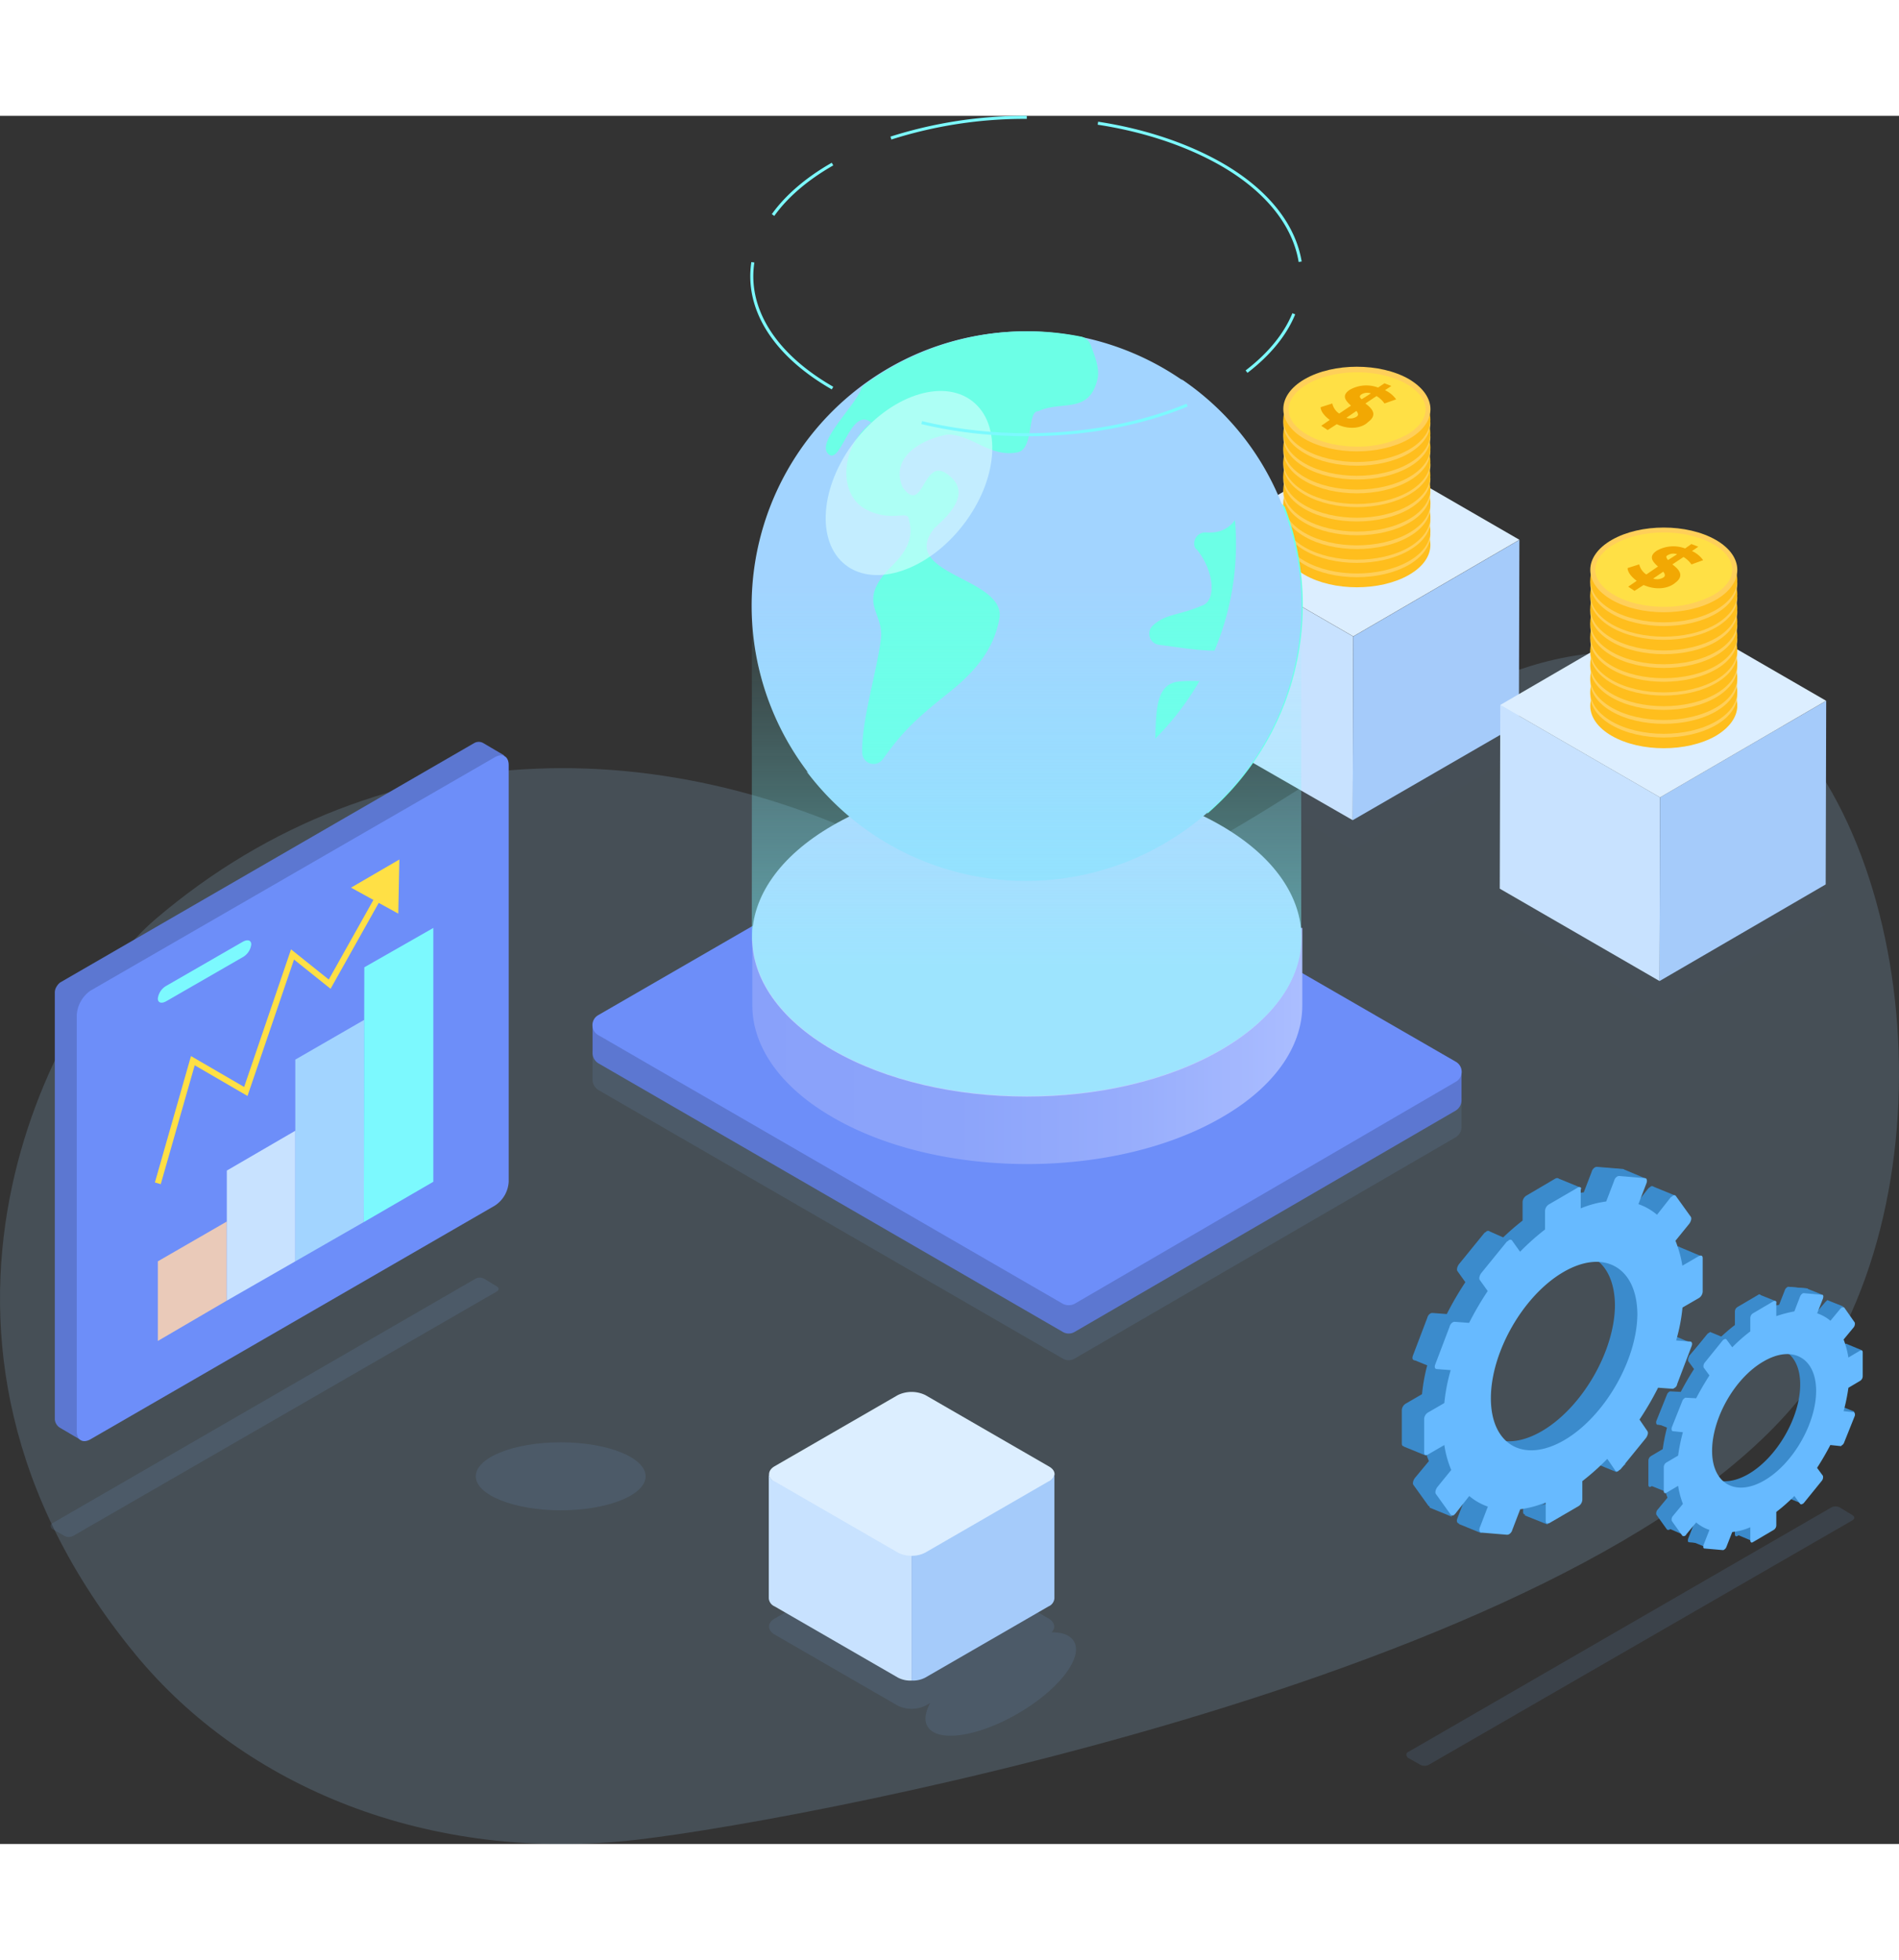  <svg id="Layer_1" width="550" data-name="Layer 1" xmlns="http://www.w3.org/2000/svg" viewBox="0 0 623.73 567.55"><rect x="0" y="0" width="623.73" height="567.55" fill="#333333" stroke="none"/><defs><style>.cls-21{fill:none}.cls-4,.cls-5{opacity:.15}.cls-5{fill:#6b99d1;isolation:isolate}.cls-6{fill:#c8e2ff}.cls-7{fill:#a5cbfa}.cls-8{fill:#dceeff}.cls-9{fill:#ffbe1d}.cls-10{fill:#ffcf59}.cls-11{fill:#ffe045}.cls-12{fill:#f2a803}.cls-13{fill:#5c77d1}.cls-14{fill:#6d8ef9}.cls-17{fill:#a2d4ff}.cls-18{fill:#6cffe6}.cls-21{stroke:#7cf9fe;stroke-miterlimit:10}.cls-23{fill:#7cf9fe}.cls-25{fill:#3b8bcc}.cls-26{fill:#67baff}</style><clipPath id="clip-path" transform="translate(-3.26 -.37)"><path fill="none" d="M0 0h639v572H0z"/></clipPath><linearGradient id="linear-gradient" x1="-36.63" y1="415.33" x2="144" y2="415.33" gradientTransform="matrix(1 0 0 -1 287 707.87)" gradientUnits="userSpaceOnUse"><stop offset="0" stop-color="#89a1fa"/><stop offset=".37" stop-color="#8ca4fa"/><stop offset=".68" stop-color="#97adfc"/><stop offset=".96" stop-color="#a8bbff"/><stop offset="1" stop-color="#abbeff"/></linearGradient><linearGradient id="linear-gradient-2" x1="53.44" y1="553.35" x2="53.44" y2="429.04" gradientTransform="matrix(1 0 0 -1 287 707.87)" gradientUnits="userSpaceOnUse"><stop offset="0" stop-color="#7cf9fe" stop-opacity="0"/><stop offset="1" stop-color="#7cf9fe"/></linearGradient></defs><path d="M54.38 264.14c74.89-63.81 173.18-62.6 255.29-15.69S479 140.19 567.85 184.71c60.62 30.4 79.23 154.6 34.15 226.29-61.27 97.38-329.88 148.59-389.38 155.5-68.56 7.95-129.13-17.41-164.88-60.85-86.12-104.74-26.45-213.3 6.64-241.51z" transform="translate(-3.26 -.37)" fill="#93c2e5" opacity=".2"/><g clip-path="url(#clip-path)"><g class="cls-4"><g class="cls-4"><path class="cls-5" d="M395.26 211.3l54.57-31.73 52.48 30.33-54.57 31.73z" transform="translate(-3.26 -.37)"/></g></g><path class="cls-6" d="M447.74 171.37l-.18 60.32-52.48-30.16.18-60.49z" transform="translate(-3.26 -.37)"/><path class="cls-7" d="M447.74 171.37l54.57-31.73-.18 60.5-54.57 31.55z" transform="translate(-3.26 -.37)"/><path class="cls-8" d="M395.26 141l54.57-31.73 52.48 30.33-54.57 31.73z" transform="translate(-3.26 -.37)"/><path class="cls-9" d="M466 151.15c-9.41 5.4-24.75 5.4-34.17 0s-9.42-14.3 0-19.7 24.76-5.4 34.17 0 9.46 14.3 0 19.7z" transform="translate(-3.26 -.37)"/><path class="cls-10" d="M466 147.84c-9.41 5.4-24.75 5.4-34.17 0s-9.42-14.3 0-19.7 24.76-5.41 34.17 0 9.46 14.12 0 19.7z" transform="translate(-3.26 -.37)"/><path class="cls-11" d="M449 150.1c-6.11 0-12-1.39-16.22-3.83-4-2.27-6.28-5.23-6.28-8.37 0-3 2.27-6.1 6.28-8.37 4.19-2.44 10.11-3.83 16.22-3.83s12 1.39 16.21 3.83c4 2.27 6.28 5.23 6.28 8.37 0 3-2.27 6.1-6.28 8.37A33.76 33.76 0 0 1 449 150.1z" transform="translate(-3.26 -.37)"/><path class="cls-12" d="M442.33 143l-3 1.91-2.1-1.39 2.79-1.92c-1.91-1.39-3-3-3-4.18l3.84-1.22a5.45 5.45 0 0 0 2.26 3.31l3.84-2.62c-1.74-1.56-3.31-3.31-.35-5.22a11 11 0 0 1 9.24-.7l2.09-1.4 2.27.87-2.09 1.4a9.12 9.12 0 0 1 3.66 3l-3.84 1.4a8.57 8.57 0 0 0-2.61-2.44l-3.66 2.44c2.09 1.57 4.18 3.66.87 6.1-2.01 1.84-6.2 2.36-10.21.66zm8.2-8.2l3-1.91a3.65 3.65 0 0 0-3.14.34c-.74.31-.56.84.14 1.53zm-1.75 5.58c.87-.52.52-1.22 0-1.92l-3.31 2.27a4 4 0 0 0 3.31-.39z" transform="translate(-3.26 -.37)"/><path class="cls-9" d="M466 146.62c-9.41 5.4-24.75 5.4-34.17 0s-9.42-14.3 0-19.7 24.76-5.41 34.17 0 9.46 14.29 0 19.7z" transform="translate(-3.26 -.37)"/><path class="cls-10" d="M466 143.13c-9.41 5.41-24.75 5.41-34.17 0s-9.42-14.29 0-19.7 24.76-5.4 34.17 0c9.46 5.57 9.46 14.3 0 19.7z" transform="translate(-3.26 -.37)"/><path class="cls-11" d="M449 145.57c-6.11 0-12-1.39-16.22-3.83-4-2.27-6.28-5.23-6.28-8.37 0-3 2.27-6.1 6.28-8.37 4.19-2.44 10.11-3.84 16.22-3.84s12 1.4 16.21 3.84c4 2.27 6.28 5.23 6.28 8.37 0 3-2.27 6.1-6.28 8.37a33.76 33.76 0 0 1-16.21 3.83z" transform="translate(-3.26 -.37)"/><path class="cls-12" d="M442.33 138.25l-3 1.92-2.1-1.4 2.79-1.92c-1.91-1.39-3-3-3-4.18l3.84-1.22a5.4 5.4 0 0 0 2.26 3.31l3.84-2.61c-1.74-1.57-3.31-3.31-.35-5.23a11 11 0 0 1 9.24-.7l2.09-1.4 2.27.88-2.09 1.39a9.21 9.21 0 0 1 3.66 3l-3.84 1.4a8.69 8.69 0 0 0-2.61-2.44l-3.66 2.44c2.09 1.57 4.18 3.66.87 6.1-2.01 2.05-6.2 2.58-10.21.66zm8.2-8.2l3-1.91a3.62 3.62 0 0 0-3.14.35c-.74.51-.56 1.04.14 1.56zm-1.75 5.76c.87-.52.52-1.22 0-1.92l-3.31 2.27a4 4 0 0 0 3.31-.35z" transform="translate(-3.26 -.37)"/><path class="cls-9" d="M466 142.09c-9.41 5.4-24.75 5.4-34.17 0s-9.42-14.3 0-19.7 24.76-5.41 34.17 0 9.46 14.12 0 19.7z" transform="translate(-3.26 -.37)"/><path class="cls-10" d="M466 138.6c-9.41 5.4-24.75 5.4-34.17 0s-9.42-14.3 0-19.7 24.76-5.41 34.17 0 9.46 14.29 0 19.7z" transform="translate(-3.26 -.37)"/><path class="cls-11" d="M449 141c-6.11 0-12-1.4-16.22-3.84-4-2.26-6.28-5.23-6.28-8.36 0-3 2.27-6.11 6.28-8.37 4.19-2.44 10.11-3.84 16.22-3.84s12 1.4 16.21 3.84c4 2.26 6.28 5.23 6.28 8.37 0 3-2.27 6.1-6.28 8.36A35.84 35.84 0 0 1 449 141z" transform="translate(-3.26 -.37)"/><path class="cls-12" d="M442.33 133.72l-3 1.91-2.1-1.39 2.79-1.92c-1.91-1.39-3-3-3-4.18l3.84-1.22a5.45 5.45 0 0 0 2.26 3.31l3.84-2.62c-1.74-1.56-3.31-3.31-.35-5.22a11 11 0 0 1 9.24-.7l2.09-1.4 2.27.87-2.09 1.4a9.12 9.12 0 0 1 3.66 3l-3.84 1.4a8.57 8.57 0 0 0-2.61-2.44l-3.66 2.44c2.09 1.57 4.18 3.66.87 6.1-2.01 1.88-6.2 2.57-10.21.66zm8.2-8.2l3-1.91a3.65 3.65 0 0 0-3.14.34c-.74.35-.56.87.14 1.57zm-1.75 5.76c.87-.53.52-1.23 0-1.92l-3.31 2.27a4.09 4.09 0 0 0 3.31-.35z" transform="translate(-3.26 -.37)"/><path class="cls-9" d="M466 137.38c-9.41 5.4-24.75 5.4-34.17 0s-9.42-14.3 0-19.7 24.76-5.41 34.17 0c9.46 5.58 9.46 14.32 0 19.7z" transform="translate(-3.26 -.37)"/><path class="cls-10" d="M466 134.07c-9.41 5.4-24.75 5.4-34.17 0s-9.42-14.3 0-19.71 24.76-5.4 34.17 0 9.46 14.3 0 19.71z" transform="translate(-3.26 -.37)"/><path class="cls-11" d="M449 136.33c-6.11 0-12-1.39-16.22-3.83-4-2.27-6.28-5.23-6.28-8.37 0-3 2.27-6.1 6.28-8.37 4.19-2.44 10.11-3.84 16.22-3.84s12 1.4 16.21 3.84c4 2.27 6.28 5.23 6.28 8.37 0 3-2.27 6.1-6.28 8.37a33.76 33.76 0 0 1-16.21 3.83z" transform="translate(-3.26 -.37)"/><path class="cls-12" d="M442.33 129.18l-3 1.92-2.1-1.39 2.79-1.92c-1.91-1.4-3-3-3-4.18l3.84-1.22a5.45 5.45 0 0 0 2.26 3.31l3.84-2.62c-1.74-1.57-3.31-3.31-.35-5.23a11 11 0 0 1 9.24-.7l2.09-1.39 2.27.87-2.01 1.37a9.12 9.12 0 0 1 3.66 3l-3.84 1.4a8.73 8.73 0 0 0-2.61-2.45l-3.66 2.45c2.09 1.56 4.18 3.66.87 6.1-2.09 1.9-6.28 2.43-10.29.68zm8.2-8.19l3-1.92a3.65 3.65 0 0 0-3.14.35c-.74.35-.56.87.14 1.58zm-1.75 5.75c.87-.52.52-1.22 0-1.92l-3.31 2.27a4 4 0 0 0 3.31-.35z" transform="translate(-3.26 -.37)"/><path class="cls-9" d="M466 132.85c-9.41 5.4-24.75 5.4-34.17 0s-9.42-14.3 0-19.71 24.76-5.4 34.17 0 9.46 14.3 0 19.71z" transform="translate(-3.26 -.37)"/><path class="cls-10" d="M466 129.53c-9.41 5.41-24.75 5.41-34.17 0s-9.42-14.29 0-19.7 24.76-5.4 34.17 0 9.46 14.17 0 19.7z" transform="translate(-3.26 -.37)"/><path class="cls-11" d="M449 131.8c-6.11 0-12-1.4-16.22-3.84-4-2.26-6.28-5.23-6.28-8.36 0-3 2.27-6.11 6.28-8.37 4.19-2.44 10.11-3.84 16.22-3.84s12 1.4 16.21 3.84c4 2.26 6.28 5.23 6.28 8.37 0 3-2.27 6.1-6.28 8.36A33.77 33.77 0 0 1 449 131.8z" transform="translate(-3.26 -.37)"/><path class="cls-12" d="M442.33 124.65l-3 1.92-2.1-1.4 2.79-1.91c-1.91-1.4-3-3-3-4.19l3.84-1.22a5.4 5.4 0 0 0 2.26 3.31l3.84-2.61c-1.74-1.57-3.31-3.31-.35-5.23a11 11 0 0 1 9.24-.7l2.09-1.39 2.27.87-2.09 1.39a9.14 9.14 0 0 1 3.66 3l-3.78 1.36a8.82 8.82 0 0 0-2.61-2.44l-3.66 2.44c2.09 1.57 4.18 3.66.87 6.1-2.07 1.92-6.26 2.44-10.27.7zm8.2-8.19l3-1.92a3.62 3.62 0 0 0-3.14.35c-.74.35-.56.87.14 1.57zm-1.75 5.54c.87-.53.52-1.22 0-1.92l-3.31 2.27a4.09 4.09 0 0 0 3.31-.35z" transform="translate(-3.26 -.37)"/><path class="cls-9" d="M466 128.31c-9.41 5.41-24.75 5.41-34.17 0s-9.42-14.29 0-19.7 24.76-5.4 34.17 0 9.46 14.3 0 19.7z" transform="translate(-3.26 -.37)"/><path class="cls-10" d="M466 124.82c-9.41 5.41-24.75 5.41-34.17 0s-9.42-14.29 0-19.69 24.76-5.41 34.17 0c9.46 5.57 9.46 14.29 0 19.69z" transform="translate(-3.26 -.37)"/><path class="cls-11" d="M449 127.27c-6.11 0-12-1.4-16.22-3.84-4-2.27-6.28-5.23-6.28-8.37 0-3 2.27-6.1 6.28-8.37 4.19-2.44 10.11-3.83 16.22-3.83s12 1.39 16.21 3.83c4 2.27 6.28 5.23 6.28 8.37 0 3-2.27 6.1-6.28 8.37a33.77 33.77 0 0 1-16.21 3.84z" transform="translate(-3.26 -.37)"/><path class="cls-12" d="M442.33 119.94l-3 2.1-2.1-1.4 2.79-1.92c-1.91-1.39-3-3-3-4.18l3.84-1.22a5.42 5.42 0 0 0 2.26 3.31L447 114c-1.74-1.57-3.31-3.32-.35-5.23a11 11 0 0 1 9.24-.7l2.09-1.4 2.27.88-2.05 1.45a9.12 9.12 0 0 1 3.66 3l-3.84 1.4a8.69 8.69 0 0 0-2.61-2.44l-3.66 2.44c2.09 1.57 4.18 3.66.87 6.1-2.09 1.84-6.28 2.36-10.29.44zm8.2-8.19l3-1.92a3.65 3.65 0 0 0-3.14.35c-.74.52-.56 1.05.14 1.57zm-1.75 5.75c.87-.52.52-1.22 0-1.91l-3.31 2.26a4 4 0 0 0 3.31-.35z" transform="translate(-3.26 -.37)"/><path class="cls-9" d="M466 123.78c-9.41 5.4-24.75 5.4-34.17 0s-9.42-14.3 0-19.7 24.76-5.41 34.17 0 9.46 14.12 0 19.7z" transform="translate(-3.26 -.37)"/><path class="cls-10" d="M466 120.29c-9.41 5.41-24.75 5.41-34.17 0s-9.42-14.29 0-19.7 24.76-5.4 34.17 0 9.46 14.3 0 19.7z" transform="translate(-3.26 -.37)"/><path class="cls-11" d="M449 122.73c-6.11 0-12-1.39-16.22-3.83-4-2.27-6.28-5.23-6.28-8.37 0-3 2.27-6.1 6.28-8.37 4.19-2.44 10.11-3.83 16.22-3.83s12 1.39 16.21 3.83c4 2.27 6.28 5.23 6.28 8.37 0 3-2.27 6.1-6.28 8.37a36 36 0 0 1-16.21 3.83z" transform="translate(-3.26 -.37)"/><path class="cls-12" d="M442.33 115.41l-3 1.92-2.1-1.4 2.79-1.91c-1.91-1.4-3-3-3-4.19l3.84-1.22a5.4 5.4 0 0 0 2.26 3.31l3.84-2.61c-1.74-1.57-3.31-3.31-.35-5.23a11 11 0 0 1 9.24-.7L458 102l2.27.87-2.09 1.39a9.22 9.22 0 0 1 3.66 3l-3.84 1.35a8.82 8.82 0 0 0-2.61-2.44l-3.66 2.44c2.09 1.57 4.18 3.66.87 6.1-2.07 1.92-6.26 2.62-10.27.7zm8.2-8.19l3-1.92a3.65 3.65 0 0 0-3.14.35c-.74.35-.56.87.14 1.57zm-1.75 5.78c.87-.52.52-1.22 0-1.92l-3.31 2.27a4 4 0 0 0 3.31-.35z" transform="translate(-3.26 -.37)"/><path class="cls-9" d="M466 119.07c-9.41 5.41-24.75 5.41-34.17 0s-9.42-14.29 0-19.7 24.76-5.4 34.17 0c9.46 5.63 9.46 14.3 0 19.7z" transform="translate(-3.26 -.37)"/><path class="cls-10" d="M466 115.76c-9.41 5.4-24.75 5.4-34.17 0s-9.42-14.3 0-19.7 24.76-5.4 34.17 0 9.46 14.3 0 19.7z" transform="translate(-3.26 -.37)"/><path class="cls-11" d="M449 118c-6.11 0-12-1.4-16.22-3.84-4-2.27-6.28-5.23-6.28-8.37 0-3 2.27-6.1 6.28-8.37 4.19-2.44 10.11-3.83 16.22-3.83s12 1.39 16.21 3.83c4 2.27 6.28 5.23 6.28 8.37 0 3-2.27 6.1-6.28 8.37A33.77 33.77 0 0 1 449 118z" transform="translate(-3.26 -.37)"/><path class="cls-12" d="M442.33 110.88l-3 1.92-2.1-1.4 2.79-1.92c-1.91-1.39-3-3-3-4.18l3.84-1.22a5.4 5.4 0 0 0 2.26 3.31l3.84-2.61c-1.74-1.57-3.31-3.32-.35-5.23a11 11 0 0 1 9.24-.7l2.09-1.4 2.27.88-2.09 1.39a9.12 9.12 0 0 1 3.66 3l-3.84 1.4a8.69 8.69 0 0 0-2.61-2.44l-3.66 2.44c2.09 1.57 4.18 3.66.87 6.1-2.01 1.88-6.2 2.4-10.21.66zm8.2-8.2l3-1.91a3.62 3.62 0 0 0-3.14.35c-.74.34-.56.88.14 1.56zm-1.75 5.76c.87-.52.52-1.22 0-1.92l-3.31 2.27a4 4 0 0 0 3.31-.35z" transform="translate(-3.26 -.37)"/><path class="cls-9" d="M466 114.54c-9.41 5.4-24.75 5.4-34.17 0s-9.42-14.3 0-19.7 24.76-5.41 34.17 0 9.46 14.3 0 19.7z" transform="translate(-3.26 -.37)"/><path class="cls-10" d="M466 111.23c-9.41 5.4-24.75 5.4-34.17 0s-9.42-14.3 0-19.7 24.76-5.41 34.17 0 9.46 14.12 0 19.7z" transform="translate(-3.26 -.37)"/><path class="cls-11" d="M449 113.49c-6.11 0-12-1.39-16.22-3.83-4-2.27-6.28-5.23-6.28-8.37 0-3 2.27-6.1 6.28-8.37 4.19-2.44 10.11-3.83 16.22-3.83s12 1.39 16.21 3.83c4 2.27 6.28 5.23 6.28 8.37 0 3-2.27 6.1-6.28 8.37a33.76 33.76 0 0 1-16.21 3.83z" transform="translate(-3.26 -.37)"/><path class="cls-12" d="M442.33 106.35l-3 1.91-2.1-1.39 2.79-1.92c-1.91-1.39-3-3-3-4.18l3.84-1.22a5.45 5.45 0 0 0 2.26 3.31l3.84-2.62c-1.74-1.57-3.31-3.31-.35-5.23a11 11 0 0 1 9.24-.69l2.09-1.4 2.27.87-2.09 1.4a9.12 9.12 0 0 1 3.66 3L458 99.55a8.57 8.57 0 0 0-2.61-2.44l-3.66 2.44c2.09 1.57 4.18 3.66.87 6.1-2.07 1.92-6.26 2.44-10.27.7zm8.2-8.2l3-1.92a3.68 3.68 0 0 0-3.14.35c-.74.35-.56.87.14 1.57zm-1.75 5.58c.87-.52.52-1.22 0-1.92l-3.31 2.27a4 4 0 0 0 3.31-.35z" transform="translate(-3.26 -.37)"/><path class="cls-9" d="M466 110c-9.41 5.4-24.75 5.4-34.17 0s-9.42-14.3 0-19.7 24.76-5.41 34.17 0 9.46 14.3 0 19.7z" transform="translate(-3.26 -.37)"/><path class="cls-10" d="M466 106.52c-9.41 5.4-24.75 5.4-34.17 0s-9.42-14.3 0-19.7 24.76-5.4 34.17 0c9.46 5.58 9.46 14.3 0 19.7z" transform="translate(-3.26 -.37)"/><path class="cls-11" d="M449 109c-6.11 0-12-1.39-16.22-3.83-4-2.27-6.28-5.23-6.28-8.37 0-3 2.27-6.1 6.28-8.37 4.19-2.44 10.11-3.84 16.22-3.84s12 1.4 16.21 3.84c4 2.27 6.28 5.23 6.28 8.37 0 3-2.27 6.1-6.28 8.37A33.76 33.76 0 0 1 449 109z" transform="translate(-3.26 -.37)"/><path class="cls-12" d="M442.33 101.64l-3 1.92-2.1-1.4 2.79-1.92c-1.91-1.39-3-3-3-4.18l3.84-1.22a5.4 5.4 0 0 0 2.26 3.31l3.88-2.61c-1.74-1.57-3.31-3.32-.35-5.23a11 11 0 0 1 9.24-.7l2.09-1.4 2.27.88-2.09 1.39a9.12 9.12 0 0 1 3.66 3L458 94.84a8.69 8.69 0 0 0-2.61-2.44l-3.66 2.44c2.09 1.57 4.18 3.66.87 6.1-2.07 2.06-6.26 2.62-10.27.7zm8.2-8.2l3-1.91a3.62 3.62 0 0 0-3.14.35c-.74.52-.56 1.04.14 1.56zm-1.75 5.76c.87-.53.52-1.22 0-1.92l-3.31 2.27a4 4 0 0 0 3.31-.35z" transform="translate(-3.26 -.37)"/><path class="cls-5" d="M483.3 322.87h-8v2.79l-146.1-84.38a3.82 3.82 0 0 0-3.84 0l-123.29 71.13v-4.88h-4.18V317a4 4 0 0 0 1.92 3.31l152.55 88.21a3.77 3.77 0 0 0 3.84 0l125.19-72.7a3.93 3.93 0 0 0 1.91-3.31z" transform="translate(-3.26 -.37)"/><path class="cls-13" d="M483.3 314.15h-8V317l-146.1-84.38a3.77 3.77 0 0 0-3.84 0L202.07 303.7v-4.89h-4.18v9.42a4 4 0 0 0 1.92 3.31l152.55 88.22a3.82 3.82 0 0 0 3.84 0l125.19-72.7a4 4 0 0 0 1.91-3.32z" transform="translate(-3.26 -.37)"/><path class="cls-14" d="M352.36 390.52L199.81 302.3a3.77 3.77 0 0 1 0-6.62l125.53-72.53a3.77 3.77 0 0 1 3.84 0L481.39 311a3.78 3.78 0 0 1 0 6.62l-125.19 72.9a4.29 4.29 0 0 1-3.84 0z" transform="translate(-3.26 -.37)"/><path d="M419.14 267.08a68.17 68.17 0 0 0-14.82-11.33c-35.22-20.4-92.4-20.4-127.62 0a69.13 69.13 0 0 0-14.82 11.33h-11.51v25.46c0 13.25 8.89 26.67 26.5 36.78 35.22 20.4 92.41 20.4 127.63 0 17.61-10.11 26.5-23.53 26.5-36.78v-25.46z" transform="translate(-3.26 -.37)" fill="url(#linear-gradient)"/><path d="M276.7 233.44c-35.22 20.4-35.22 53.35 0 73.74s92.4 20.4 127.62 0 35.22-53.34 0-73.74-92.4-20.44-127.62 0z" transform="translate(-3.26 -.37)" fill="#bfcfff"/><path class="cls-17" d="M305.46 78.1a90.17 90.17 0 1 0 118 48.29 90.36 90.36 0 0 0-118-48.29z" transform="translate(-3.26 -.37)"/><path class="cls-18" d="M275.3 111.4c4.19 4 7.33-15.86 14.12-10.28-10.28 8.19-10.81 23.53-1.91 28.41 8.89 4.71 14.29-.17 14.29 3.66 2.1 7-2.61 12.21-6.62 16-10.46 11.33-1.4 14.12-2.62 23.19-1.22 10.11-6.45 27-6.1 37.13a3.73 3.73 0 0 0 6.8 2.1c6.28-8.72 10.29-12.73 20.75-21.1 9.59-7.5 15.86-15 17.61-25.63 1-13.07-33.48-13.94-21.45-29.11 4-3.66 13.25-11.68 3.84-18-7.67-5-7.5 14-14.3 4.54-4.18-9.94 6.28-15.7 14.65-17.26h1c7.5.52 13.25 7.32 21.62 5.92 6.11-.52 3.49-13.77 7.33-13.6 7.84-3.66 16.91 1.22 19.52-11 .53-3.49-1-7.15-2.44-11a4.31 4.31 0 0 0-2.79-2.44 90 90 0 0 0-71.31 15.69 2.82 2.82 0 0 0-1.22 1.57c-2.4 6.04-14.78 17.38-10.77 21.21zM422.63 126.74a26.33 26.33 0 0 1-4.88-2.61 3.6 3.6 0 0 0-5.58 1.92c-1.92 6.1-4.71 11.68-12.73 11.15a3.64 3.64 0 0 0-3.83 4.54c.17.52.34.87.69 1 5.93 7.15 6.45 17.09 1.75 18.48-7.68 3.31-12 2.62-16.22 6.63a3.67 3.67 0 0 0 2.27 6.27c8.89 1.05 18 3.14 26.85.87a4.41 4.41 0 0 0 1.91-1.22c.7-.87 1.75-1.74 2.62-2.61a3.83 3.83 0 0 1 5.75.52 4.24 4.24 0 0 1 .7 1.22 4.09 4.09 0 0 1 .35 1.92c-1.74 15.69-19.7 10.11-31.73 11.33-11.33 1.05-5.58 19.53-9.59 31.91a3.71 3.71 0 0 0 2.79 4.7c4.18.87 8.19.18 12.38-.35a3.81 3.81 0 0 1 4.18 4.71c-.17.87-.35 1.57-.52 2.44a90.53 90.53 0 0 0 25.45-100.76 9.09 9.09 0 0 0-2.61-2.06z" transform="translate(-3.26 -.37)"/><path class="cls-17" d="M423.67 126.39a88.81 88.81 0 0 0-32.42-39.57 80.6 80.6 0 0 1 11 19.35 90.3 90.3 0 0 1-134.1 109.48A90.25 90.25 0 0 0 375.2 244.6c46.21-19.53 67.8-72.36 48.47-118.21z" transform="translate(-3.26 -.37)"/><path d="M319.63 134.69c11.47-14.86 12.79-33.06 2.95-40.65s-27.1-1.69-38.57 13.18-12.79 33.07-3 40.66 27.15 1.68 38.62-13.19z" transform="translate(-3.26 -.37)" style="isolation:isolate" fill="#daffff" opacity=".59"/><path d="M430.65 269V48.64H250.2v222.63h.17c.52 12.9 9.24 25.8 26.33 35.74 35.22 20.39 92.4 20.39 127.62 0 18.13-10.46 27.03-24.24 26.33-38.01z" transform="translate(-3.26 -.37)" style="isolation:isolate" opacity=".5" fill="url(#linear-gradient-2)"/><path class="cls-21" d="M250.54 48.47c-2.26 14.81 6.45 30 26.16 41.31M276.7 16.21c-8.55 4.88-15.17 10.64-19.53 16.74M340.51.87a145 145 0 0 0-44.63 6.8M430.3 48.29c-1.92-11.68-10.46-23.19-26-32.08-11.66-6.62-25.61-11.15-40.43-13.42M412.69 84.38c7.5-5.75 12.73-12.2 15.52-19M306 101.12c28.42 6.8 61.54 4.88 87.17-5.76" transform="translate(-3.26 -.37)"/><path class="cls-5" d="M20.57 462.52l138.79-80.2a3 3 0 0 1 3 0l4 2.44c.87.53.87 1.22 0 1.75l-139 80.19a3 3 0 0 1-3 0l-4-2.27c-.66-.69-.66-1.43.21-1.91z" transform="translate(-3.26 -.37)"/><path class="cls-13" d="M169 354.78L35.39 431.83l-5.75 3.31-6.8-4a3.54 3.54 0 0 1-1.57-2.62V288.18a3.43 3.43 0 0 1 .52-1.74A4.71 4.71 0 0 1 23 285l136-78.63a3 3 0 0 1 3 0l6.8 4z" transform="translate(-3.26 -.37)"/><path class="cls-13" d="M35.57 294.45v137.38l-5.76 3.31-6.8-4a3.53 3.53 0 0 1-1.56-2.62V288.18a3.34 3.34 0 0 1 .52-1.74z" transform="translate(-3.26 -.37)"/><path class="cls-14" d="M33 287.66L165.81 211c2.44-1.4 4.53-.35 4.53 2.61v136.81a10 10 0 0 1-4.53 7.84L33 435c-2.44 1.4-4.53.35-4.53-2.61V295.68a10.58 10.58 0 0 1 4.53-8.02z" transform="translate(-3.26 -.37)"/><path d="M77.76 389.47L55.1 402.72v-26.15l22.66-13.08z" transform="translate(-3.26 -.37)" fill="#eacab9"/><path class="cls-6" d="M77.76 346.76v42.71l22.49-12.9v-42.89z" transform="translate(-3.26 -.37)"/><path class="cls-17" d="M100.25 310.32v66.25l22.49-12.9.18-66.43z" transform="translate(-3.26 -.37)"/><path class="cls-23" d="M122.92 280l-.18 83.69 22.84-13.25v-83.36z" transform="translate(-3.26 -.37)"/><path d="M51.84 350.57l11.5-40.27 17.4 10.11 15.34-45 12.2 9.76 15.35-27.37" stroke="#ffe045" stroke-width="2" stroke-miterlimit="10" fill="none"/><path class="cls-11" d="M134.08 262.38l-15.52-8.54 15.87-9.24z" transform="translate(-3.26 -.37)"/><path class="cls-23" d="M55.1 290.27c0 1.4 1.22 1.75 2.78.87L83 276.67a5.56 5.56 0 0 0 2.79-4.18c0-1.4-1.22-1.74-2.79-.87l-25.12 14.47a5.57 5.57 0 0 0-2.78 4.18z" transform="translate(-3.26 -.37)"/><path class="cls-5" d="M215.32 447.17c0 6.11-12.37 11.16-27.89 11.16-15.34 0-27.9-5.05-27.9-11.16S171.91 436 187.43 436s27.89 5.07 27.89 11.17z" transform="translate(-3.26 -.37)"/><g class="cls-4"><g class="cls-4"><path class="cls-5" d="M496 264.12l54.57-31.73 52.48 30.34-54.57 31.72z" transform="translate(-3.26 -.37)"/></g></g><path class="cls-6" d="M548.51 224.2l-.17 60.32-52.48-30.34.17-60.32z" transform="translate(-3.26 -.37)"/><path class="cls-7" d="M548.51 224.2l54.57-31.73-.17 60.32-54.57 31.73z" transform="translate(-3.26 -.37)"/><path class="cls-8" d="M496 193.86l54.57-31.73 52.48 30.34-54.54 31.73z" transform="translate(-3.26 -.37)"/><path class="cls-9" d="M566.82 204c-9.42 5.41-24.76 5.41-34.17 0s-9.42-14.29 0-19.7 24.75-5.4 34.17 0 9.41 14.1 0 19.7z" transform="translate(-3.26 -.37)"/><path class="cls-10" d="M566.82 200.49c-9.42 5.4-24.76 5.4-34.17 0s-9.42-14.3 0-19.7 24.75-5.41 34.17 0 9.41 14.29 0 19.7z" transform="translate(-3.26 -.37)"/><path class="cls-11" d="M549.73 202.93c-6.1 0-12-1.4-16.21-3.84-4-2.26-6.28-5.23-6.28-8.36 0-3 2.27-6.11 6.28-8.37 4.18-2.44 10.11-3.84 16.21-3.84s12 1.4 16.22 3.84c4 2.26 6.27 5.23 6.27 8.37 0 3-2.26 6.1-6.27 8.36a34.3 34.3 0 0 1-16.22 3.84z" transform="translate(-3.26 -.37)"/><path class="cls-12" d="M543.11 195.61l-3 1.91-2.09-1.39 2.79-1.92c-1.92-1.39-3-3-3-4.18l3.83-1.22a5.47 5.47 0 0 0 2.27 3.31l3.83-2.62c-1.74-1.57-3.31-3.31-.34-5.23a11 11 0 0 1 9.24-.69l2.09-1.4 2.27.87-2.1 1.4a9.05 9.05 0 0 1 3.66 3l-3.83 1.4a8.61 8.61 0 0 0-2.62-2.44l-3.66 2.44c2.09 1.57 4.19 3.66.87 6.1-2.19 1.88-6.2 2.57-10.21.66zm8-8.2l3-1.92a3.68 3.68 0 0 0-3.14.35c-.71.35-.37 1.05.16 1.57zm-1.57 5.76c.87-.53.52-1.22 0-1.92l-3.32 2.26a4.07 4.07 0 0 0 3.34-.34z" transform="translate(-3.26 -.37)"/><path class="cls-9" d="M566.82 199.27c-9.42 5.4-24.76 5.4-34.17 0s-9.42-14.3 0-19.7 24.75-5.41 34.17 0c9.41 5.58 9.41 14.29 0 19.7z" transform="translate(-3.26 -.37)"/><path class="cls-10" d="M566.82 196c-9.42 5.4-24.76 5.4-34.17 0s-9.42-14.3 0-19.7 24.75-5.41 34.17 0 9.41 14.25 0 19.7z" transform="translate(-3.26 -.37)"/><path class="cls-11" d="M549.73 198.22c-6.1 0-12-1.39-16.21-3.83-4-2.27-6.28-5.23-6.28-8.37 0-3 2.27-6.1 6.28-8.37 4.18-2.44 10.11-3.84 16.21-3.84s12 1.4 16.22 3.84c4 2.27 6.27 5.23 6.27 8.37 0 3-2.26 6.1-6.27 8.37a34.3 34.3 0 0 1-16.22 3.83z" transform="translate(-3.26 -.37)"/><path class="cls-12" d="M543.11 191.07l-3 1.92-2.09-1.39 2.79-1.92c-1.92-1.4-3-3-3-4.19l3.83-1.22a5.46 5.46 0 0 0 2.27 3.32l3.83-2.62c-1.74-1.57-3.31-3.31-.34-5.23a11 11 0 0 1 9.24-.7l2.09-1.39 2.27.87-2.1 1.4a9.05 9.05 0 0 1 3.66 3l-3.83 1.39a8.86 8.86 0 0 0-2.62-2.44l-3.66 2.44c2.09 1.57 4.19 3.66.87 6.11-2.19 1.87-6.2 2.4-10.21.65zm8-8.19l3-1.92a3.65 3.65 0 0 0-3.14.35c-.71.35-.37.87.16 1.57zm-1.57 5.75c.87-.52.52-1.22 0-1.92l-3.3 2.29a4 4 0 0 0 3.32-.37z" transform="translate(-3.26 -.37)"/><path class="cls-9" d="M566.82 194.74c-9.42 5.4-24.76 5.4-34.17 0s-9.42-14.3 0-19.71 24.75-5.4 34.17 0 9.41 14.3 0 19.71z" transform="translate(-3.26 -.37)"/><path class="cls-10" d="M566.82 191.42c-9.42 5.41-24.76 5.41-34.17 0s-9.42-14.29 0-19.7 24.75-5.4 34.17 0 9.41 14.12 0 19.7z" transform="translate(-3.26 -.37)"/><path class="cls-11" d="M549.73 193.69c-6.1 0-12-1.4-16.21-3.84-4-2.26-6.28-5.23-6.28-8.36 0-3 2.27-6.11 6.28-8.37 4.18-2.44 10.11-3.84 16.21-3.84s12 1.4 16.22 3.84c4 2.26 6.27 5.23 6.27 8.37 0 3-2.26 6.1-6.27 8.36a34.3 34.3 0 0 1-16.22 3.84z" transform="translate(-3.26 -.37)"/><path class="cls-12" d="M543.11 186.54l-3 1.92-2.09-1.4 2.79-1.91c-1.92-1.4-3-3-3-4.19l3.83-1.22a5.42 5.42 0 0 0 2.27 3.31l3.83-2.61c-1.74-1.57-3.31-3.31-.34-5.23a11 11 0 0 1 9.24-.7l2.09-1.39 2.27.87-2.1 1.39a9.15 9.15 0 0 1 3.66 3l-3.83 1.39a8.86 8.86 0 0 0-2.62-2.44l-3.66 2.44c2.09 1.57 4.19 3.66.87 6.1-2.19 1.89-6.2 2.41-10.21.67zm8-8.19l3-1.92a3.65 3.65 0 0 0-3.14.35c-.71.35-.37.87.16 1.57zm-1.57 5.58c.87-.53.52-1.22 0-1.92l-3.32 2.26a4.07 4.07 0 0 0 3.34-.34z" transform="translate(-3.26 -.37)"/><path class="cls-9" d="M566.82 190.2c-9.42 5.41-24.76 5.41-34.17 0s-9.42-14.29 0-19.7 24.75-5.4 34.17 0 9.41 14.3 0 19.7z" transform="translate(-3.26 -.37)"/><path class="cls-10" d="M566.82 186.71c-9.42 5.41-24.76 5.41-34.17 0s-9.42-14.29 0-19.7 24.75-5.4 34.17 0c9.41 5.58 9.41 14.3 0 19.7z" transform="translate(-3.26 -.37)"/><path class="cls-11" d="M549.73 189.16c-6.1 0-12-1.4-16.21-3.84-4-2.27-6.28-5.23-6.28-8.37 0-3 2.27-6.1 6.28-8.37 4.18-2.44 10.11-3.83 16.21-3.83s12 1.39 16.22 3.83c4 2.27 6.27 5.23 6.27 8.37 0 3-2.26 6.1-6.27 8.37a34.3 34.3 0 0 1-16.22 3.84z" transform="translate(-3.26 -.37)"/><path class="cls-12" d="M543.11 181.83l-3 1.92-2.09-1.39 2.79-1.92c-1.92-1.4-3-3-3-4.18l3.83-1.23a5.46 5.46 0 0 0 2.27 3.32l3.83-2.62c-1.74-1.57-3.31-3.31-.34-5.23a11 11 0 0 1 9.24-.7l2.09-1.39 2.27.87-2.1 1.4a9.05 9.05 0 0 1 3.66 3L558.8 175a8.86 8.86 0 0 0-2.62-2.44l-3.66 2.44c2.09 1.57 4.19 3.67.87 6.11-2.26 2.12-6.27 2.64-10.28.72zm8-8.19l3-1.92a3.65 3.65 0 0 0-3.14.35c-.71.52-.37 1.05.16 1.57zm-1.57 5.75c.87-.52.52-1.22 0-1.91l-3.32 2.26a4 4 0 0 0 3.34-.35z" transform="translate(-3.26 -.37)"/><path class="cls-9" d="M566.82 185.67c-9.42 5.4-24.76 5.4-34.17 0s-9.42-14.3 0-19.7 24.75-5.41 34.17 0 9.41 14.12 0 19.7z" transform="translate(-3.26 -.37)"/><path class="cls-10" d="M566.82 182.18c-9.42 5.41-24.76 5.41-34.17 0s-9.42-14.29 0-19.7 24.75-5.4 34.17 0 9.41 14.3 0 19.7z" transform="translate(-3.26 -.37)"/><path class="cls-11" d="M549.73 184.62c-6.1 0-12-1.39-16.21-3.83-4-2.27-6.28-5.23-6.28-8.37 0-3 2.27-6.1 6.28-8.37 4.18-2.44 10.11-3.83 16.21-3.83s12 1.39 16.22 3.83c4 2.27 6.27 5.23 6.27 8.37 0 3-2.26 6.1-6.27 8.37a34.3 34.3 0 0 1-16.22 3.83z" transform="translate(-3.26 -.37)"/><path class="cls-12" d="M543.11 177.3l-3 1.92-2.09-1.4 2.79-1.91c-1.92-1.4-3-3-3-4.19l3.83-1.22a5.42 5.42 0 0 0 2.27 3.31l3.83-2.61c-1.74-1.57-3.31-3.31-.34-5.23a11 11 0 0 1 9.24-.7l2.09-1.39 2.27.87-2.1 1.39a9.07 9.07 0 0 1 3.66 3l-3.83 1.39a8.86 8.86 0 0 0-2.62-2.44l-3.66 2.44c2.09 1.57 4.19 3.66.87 6.1-2.19 1.89-6.2 2.59-10.21.67zm8-8.19l3-1.92a3.62 3.62 0 0 0-3.14.35c-.71.35-.37 1.04.16 1.57zm-1.57 5.75c.87-.52.52-1.22 0-1.92l-3.32 2.27a4.07 4.07 0 0 0 3.34-.35z" transform="translate(-3.26 -.37)"/><path class="cls-9" d="M566.82 181c-9.42 5.41-24.76 5.41-34.17 0s-9.42-14.29 0-19.7 24.75-5.4 34.17 0c9.41 5.54 9.41 14.26 0 19.7z" transform="translate(-3.26 -.37)"/><path class="cls-10" d="M566.82 177.65c-9.42 5.4-24.76 5.4-34.17 0s-9.42-14.3 0-19.7 24.75-5.41 34.17 0 9.41 14.29 0 19.7z" transform="translate(-3.26 -.37)"/><path class="cls-11" d="M549.73 179.92c-6.1 0-12-1.4-16.21-3.84-4-2.27-6.28-5.23-6.28-8.37 0-3 2.27-6.1 6.28-8.37 4.18-2.44 10.11-3.83 16.21-3.83s12 1.39 16.22 3.83c4 2.27 6.27 5.23 6.27 8.37 0 3-2.26 6.1-6.27 8.37a34.3 34.3 0 0 1-16.22 3.84z" transform="translate(-3.26 -.37)"/><path class="cls-12" d="M543.11 172.77l-3 1.92-2.09-1.4 2.79-1.92c-1.92-1.39-3-3-3-4.18l3.83-1.22a5.44 5.44 0 0 0 2.27 3.31l3.83-2.61c-1.74-1.57-3.31-3.32-.34-5.23a11 11 0 0 1 9.24-.7l2.09-1.4 2.27.88-2.1 1.39a9.05 9.05 0 0 1 3.66 3L558.8 166a8.73 8.73 0 0 0-2.62-2.44l-3.66 2.44c2.09 1.57 4.19 3.66.87 6.1-2.26 1.9-6.27 2.41-10.28.67zm8-8.2l3-1.91a3.62 3.62 0 0 0-3.11.34c-.74.35-.4.88.13 1.57zm-1.57 5.76c.87-.53.52-1.22 0-1.92l-3.32 2.27a4.11 4.11 0 0 0 3.34-.35z" transform="translate(-3.26 -.37)"/><path class="cls-9" d="M566.82 176.43c-9.42 5.4-24.76 5.4-34.17 0s-9.42-14.3 0-19.7 24.75-5.41 34.17 0 9.41 14.27 0 19.7z" transform="translate(-3.26 -.37)"/><path class="cls-10" d="M566.82 173.12c-9.42 5.4-24.76 5.4-34.17 0s-9.42-14.3 0-19.7 24.75-5.41 34.17 0 9.41 14.12 0 19.7z" transform="translate(-3.26 -.37)"/><path class="cls-11" d="M549.73 175.38c-6.1 0-12-1.39-16.21-3.83-4-2.27-6.28-5.23-6.28-8.37 0-3 2.27-6.1 6.28-8.37 4.18-2.44 10.11-3.83 16.21-3.83s12 1.39 16.22 3.83c4 2.27 6.27 5.23 6.27 8.37 0 3-2.26 6.1-6.27 8.37a34.3 34.3 0 0 1-16.22 3.83z" transform="translate(-3.26 -.37)"/><path class="cls-12" d="M543.11 168.24l-3 1.91-2.09-1.39 2.79-1.92c-1.92-1.39-3-3-3-4.18l3.83-1.22a5.47 5.47 0 0 0 2.27 3.31l3.83-2.62c-1.74-1.56-3.31-3.31-.34-5.23a11 11 0 0 1 9.24-.69l2.09-1.4 2.27.87-2.1 1.4a9.05 9.05 0 0 1 3.66 3l-3.83 1.4a8.76 8.76 0 0 0-2.62-2.45l-3.66 2.45c2.09 1.57 4.19 3.66.87 6.1-2.19 1.88-6.2 2.42-10.21.66zm8-8.2l3-1.92a3.65 3.65 0 0 0-3.14.35c-.71.35-.37.87.16 1.53zm-1.57 5.58c.87-.52.52-1.22 0-1.92l-3.3 2.3a4.07 4.07 0 0 0 3.32-.38z" transform="translate(-3.26 -.37)"/><path class="cls-9" d="M566.82 171.9c-9.42 5.4-24.76 5.4-34.17 0s-9.42-14.3 0-19.7 24.75-5.41 34.17 0 9.41 14.29 0 19.7z" transform="translate(-3.26 -.37)"/><path class="cls-10" d="M566.82 168.41c-9.42 5.4-24.76 5.4-34.17 0s-9.42-14.3 0-19.7 24.75-5.41 34.17 0c9.41 5.58 9.41 14.29 0 19.7z" transform="translate(-3.26 -.37)"/><path class="cls-11" d="M549.73 170.85c-6.1 0-12-1.39-16.21-3.84-4-2.26-6.28-5.22-6.28-8.36 0-3 2.27-6.11 6.28-8.37 4.18-2.44 10.11-3.84 16.21-3.84s12 1.4 16.22 3.84c4 2.26 6.27 5.23 6.27 8.37 0 3-2.26 6.1-6.27 8.36a34.18 34.18 0 0 1-16.22 3.84z" transform="translate(-3.26 -.37)"/><path class="cls-12" d="M543.11 163.53l-3 1.92-2.09-1.4 2.79-1.92c-1.92-1.39-3-3-3-4.18l3.83-1.22A5.47 5.47 0 0 0 544 160l3.83-2.61c-1.74-1.57-3.31-3.32-.34-5.23a11 11 0 0 1 9.24-.7l2.09-1.4 2.27.88-2.1 1.39a9.05 9.05 0 0 1 3.66 3l-3.83 1.4a8.73 8.73 0 0 0-2.62-2.44l-3.66 2.44c2.09 1.57 4.19 3.66.87 6.1-2.28 2.09-6.29 2.62-10.3.7zm8-8.2l3-1.91a3.65 3.65 0 0 0-3.14.34c-.71.53-.37 1.05.16 1.57zm-1.57 5.76c.87-.53.52-1.22 0-1.92l-3.32 2.27a4.07 4.07 0 0 0 3.34-.35z" transform="translate(-3.26 -.37)"/><path class="cls-9" d="M566.82 167.36c-9.42 5.41-24.76 5.41-34.17 0s-9.42-14.29 0-19.7 24.75-5.4 34.17 0 9.41 14.13 0 19.7z" transform="translate(-3.26 -.37)"/><path class="cls-10" d="M566.82 163.88c-9.42 5.4-24.76 5.4-34.17 0s-9.42-14.3 0-19.7 24.75-5.41 34.17 0 9.41 14.29 0 19.7z" transform="translate(-3.26 -.37)"/><path class="cls-11" d="M549.73 166.32c-6.1 0-12-1.4-16.21-3.84-4-2.26-6.28-5.23-6.28-8.37 0-3 2.27-6.1 6.28-8.36 4.18-2.45 10.11-3.84 16.21-3.84s12 1.39 16.22 3.84c4 2.26 6.27 5.23 6.27 8.36 0 3-2.26 6.11-6.27 8.37a34.3 34.3 0 0 1-16.22 3.84z" transform="translate(-3.26 -.37)"/><path class="cls-12" d="M543.11 159l-3 1.92-2.09-1.39 2.79-1.92c-1.92-1.39-3-3-3-4.18l3.83-1.22a5.47 5.47 0 0 0 2.27 3.31l3.83-2.62c-1.74-1.57-3.31-3.31-.34-5.23a11 11 0 0 1 9.24-.69l2.09-1.4 2.61.87-2.09 1.4a9.12 9.12 0 0 1 3.66 3l-3.83 1.4a8.61 8.61 0 0 0-2.62-2.44l-3.66 2.44c2.09 1.56 4.18 3.66.87 6.1a10.32 10.32 0 0 1-10.56.65zm8-8.19l3-1.92a3.68 3.68 0 0 0-3.14.35c-.71.34-.37 1.04.16 1.56zm-1.57 5.75c.87-.52.52-1.22 0-1.91l-3.32 2.26a4 4 0 0 0 3.34-.36z" transform="translate(-3.26 -.37)"/><path class="cls-9" d="M566.82 162.66c-9.42 5.4-24.76 5.4-34.17 0s-9.42-14.3 0-19.7 24.75-5.41 34.17 0c9.41 5.58 9.41 14.29 0 19.7z" transform="translate(-3.26 -.37)"/><path class="cls-10" d="M566.82 159.34c-9.42 5.41-24.76 5.41-34.17 0s-9.42-14.29 0-19.7 24.75-5.4 34.17 0 9.41 14.3 0 19.7z" transform="translate(-3.26 -.37)"/><path class="cls-11" d="M549.73 161.61c-6.1 0-12-1.39-16.21-3.84-4-2.26-6.28-5.23-6.28-8.36 0-3 2.27-6.11 6.28-8.37 4.18-2.44 10.11-3.84 16.21-3.84s12 1.4 16.22 3.84c4 2.26 6.27 5.23 6.27 8.37 0 3-2.26 6.1-6.27 8.36a34.18 34.18 0 0 1-16.22 3.84z" transform="translate(-3.26 -.37)"/><path class="cls-12" d="M543.11 154.46l-3 1.92-2.06-1.38 2.79-1.92c-1.92-1.4-3-3-3-4.19l3.83-1.22A5.46 5.46 0 0 0 544 151l3.83-2.62c-1.74-1.57-3.31-3.31-.34-5.23a11 11 0 0 1 9.24-.7l2.07-1.45 2.27.87-2.07 1.43a9.15 9.15 0 0 1 3.66 3l-3.83 1.39a8.86 8.86 0 0 0-2.62-2.44l-3.66 2.44c2.09 1.57 4.19 3.66.87 6.1-2.29 1.89-6.3 2.42-10.31.67zm8-8.19l3-1.92a3.65 3.65 0 0 0-3.14.35c-.71.35-.37.87.16 1.57zm-1.55 5.73c.87-.52.52-1.22 0-1.92l-3.32 2.27a4.07 4.07 0 0 0 3.32-.35z" transform="translate(-3.26 -.37)"/><path class="cls-5" d="M356 501.39c-1.22-2.09-3.84-3-7.33-3 1.4-1.39 1.05-3.31-1-4.53l-40.45-23.36a10.32 10.32 0 0 0-9.07 0l-40.46 23.4c-2.44 1.39-2.44 3.83 0 5.23l40.45 23.36a10.39 10.39 0 0 0 9.07 0l1.57-.87c-1.57 3-2.1 5.58-.87 7.67 3.13 5.4 16.39 3.48 29.64-4.19s21.62-18.3 18.45-23.71z" transform="translate(-3.26 -.37)"/><path class="cls-8" d="M347.66 443.86l-40.45-23.36a10.39 10.39 0 0 0-9.07 0l-40.45 23.36c-2.44 1.4-2.44 3.84 0 5.23l40.45 23.36a10.32 10.32 0 0 0 9.07 0l40.45-23.36c2.61-1.57 2.61-3.83 0-5.23z" transform="translate(-3.26 -.37)"/><path class="cls-7" d="M349.58 487.27a3.15 3.15 0 0 1-1.92 2.62l-40.45 23.36a8.72 8.72 0 0 1-4.54 1v-41a9.15 9.15 0 0 0 4.54-1.05l40.45-23.36a3.05 3.05 0 0 0 1.92-2.62z" transform="translate(-3.26 -.37)"/><path class="cls-6" d="M255.77 487.27a3.15 3.15 0 0 0 1.92 2.62l40.45 23.36a8.71 8.71 0 0 0 4.53 1v-41a9.14 9.14 0 0 1-4.53-1.05l-40.45-23.36a3.05 3.05 0 0 1-1.92-2.62z" transform="translate(-3.26 -.37)"/><path class="cls-5" d="M465.87 537.66l138.78-80.2a3 3 0 0 1 3 0l4 2.44c.87.52.87 1.22 0 1.74l-139 80.2a3 3 0 0 1-3 0l-4-2.27c-.65-.69-.65-1.57.22-1.91z" transform="translate(-3.26 -.37)"/><path class="cls-25" d="M509.63 432.36c-13.25 7.67-24.06 1.56-24.06-13.78 0-15.16 10.64-33.82 23.89-41.49s24.06-1.57 24.23 13.77c0 15.14-10.81 33.82-24.06 41.5zm4.53-83l-9.58 5.64a2.67 2.67 0 0 0-1.23 2.09v6.1a80.48 80.48 0 0 0-8.19 7.33l-2.62-3.67c-.17-.34-.69-.34-1-.17a2.49 2.49 0 0 1-.7.52l-8.37 10.29c-.52.7-.87 1.74-.52 2.27l2.61 3.66a104.06 104.06 0 0 0-6.1 10.46l-4.71-.35a1.33 1.33 0 0 0-.69.17 2.29 2.29 0 0 0-1 1.4l-4.71 12.38c-.34.87-.17 1.56.53 1.56l4.53.35a59.08 59.08 0 0 0-2.09 10.81l-5.41 3.14a2.67 2.67 0 0 0-1.22 2.09v11c0 .87.53 1 1.22.69l5.41-3.14a35.14 35.14 0 0 0 2.26 8.2L468 447.7c-.52.69-.87 1.74-.52 2.26l4.88 6.8c.17.35.7.35 1.05.18l.52-.53 4.53-5.75a19.28 19.28 0 0 0 6.1 3.49l-2.61 6.8c-.35.87-.18 1.57.52 1.74l8.37.7a1.28 1.28 0 0 0 .7-.18 2.23 2.23 0 0 0 1-1.39l2.62-6.8a33.69 33.69 0 0 0 8.37-2.27v6.11c0 .87.52 1 1.22.69l9.59-5.58a2.63 2.63 0 0 0 1.22-2.09v-6.1a64.89 64.89 0 0 0 8.19-7.32l2.62 3.83c.17.35.7.35 1 .18a2.31 2.31 0 0 1 .7-.52l8.37-10.29c.52-.7.87-1.74.52-2.27l-2.61-3.83a103.27 103.27 0 0 0 6.1-10.46l4.71.35a.62.62 0 0 0 .52-.18 1.83 1.83 0 0 0 1-1.39l4.7-12.38c.35-.87.18-1.57-.52-1.57l-4.53-.35a58.92 58.92 0 0 0 2.09-10.81l5.41-3.14a2.66 2.66 0 0 0 1.22-2.09v-11c0-.87-.53-1.05-1.22-.7l-5.32 3.16a37.39 37.39 0 0 0-2.27-8.2l4.54-5.57c.52-.7.87-1.75.52-2.27l-4.88-6.8c-.18-.35-.7-.35-1-.17a2.62 2.62 0 0 1-.69.52l-4.54 5.75a19 19 0 0 0-6.1-3.48l2.62-6.8c.34-.87.17-1.75-.53-1.75l-8.37-.69a1.31 1.31 0 0 0-.69.17 2.29 2.29 0 0 0-1.05 1.4l-2.61 6.79a33.46 33.46 0 0 0-8.37 2.27v-6.1c.47-.7-.23-1.07-.93-.7z" transform="translate(-3.26 -.37)"/><path class="cls-25" d="M522.36 352.33l-7.32-3L503.7 356l7.15 3.13zM534.56 349l-6.8-3.31 8.9.7 7.49 3.14zM546.24 352l7.33 3-5.93 6.45-6.64-3.88zM499 369.6l-6.79-3-9.95 11.4 7.5 2.62zM467.79 409l7.32 3 1.89-6-8-2.09zM471.62 440.38l-7.32-3-.35-5.93 7.32 1.92zM472.84 457.46l7.33 3-2.45-6.62-5.23-.35zM489.76 465.83l-7.33-3 1.22-3 7.85 2.62zM511.55 463l-7.5-3 .7-1.57 7.32-2.62zM561.94 374.83l-7.15-3-4.19 2.17 6.11 5.58zM534.21 445.78l-7.32-3 3.14-4.89 7.15 5.24zM558.8 403.42l-7.33-3.14-2.47 4.88 8.72 1z" transform="translate(-3.26 -.37)"/><path class="cls-26" d="M517 435.32c-13.25 7.67-24.06 1.57-24.06-13.77 0-15.17 10.64-33.82 23.89-41.5s24.06-1.56 24.23 13.78C541 409 530.2 427.65 517 435.32zm4.54-83l-9.59 5.58a2.66 2.66 0 0 0-1.22 2.1v6.1a80.44 80.44 0 0 0-8.2 7.32l-2.61-3.66c-.18-.35-.7-.35-1.05-.17a2.53 2.53 0 0 1-.7.52l-8.36 10.28c-.53.7-.88 1.75-.53 2.27l2.62 3.66a102.25 102.25 0 0 0-6.11 10.46l-4.7-.35a1.28 1.28 0 0 0-.7.18 2.27 2.27 0 0 0-1 1.39l-4.7 12.38c-.35.87-.18 1.57.52 1.57l4.53.35a59.6 59.6 0 0 0-2.09 10.81l-5.41 3.13a2.69 2.69 0 0 0-1.22 2.1v11c0 .87.53 1.05 1.22.7l5.41-3.14a34.56 34.56 0 0 0 2.27 8.19l-4.54 5.58c-.52.7-.87 1.74-.52 2.27l4.88 6.8c.18.35.7.35 1.05.17l.52-.52 4.53-5.75a19.39 19.39 0 0 0 6.11 3.48l-2.62 6.8c-.35.87-.17 1.57.53 1.74l8.36.7a1.35 1.35 0 0 0 .7-.17 2.32 2.32 0 0 0 1.05-1.4l2.61-6.8a33 33 0 0 0 8.37-2.26v6.1c0 .87.52 1 1.22.7l9.59-5.58a2.66 2.66 0 0 0 1.22-2.09v-6.11a79.26 79.26 0 0 0 8.2-7.32l2.61 3.84c.18.35.7.35 1 .17a2.42 2.42 0 0 1 .69-.52l8.37-10.29c.53-.7.88-1.74.53-2.26l-2.62-3.84a100.38 100.38 0 0 0 6.1-10.46l4.71.35a.61.61 0 0 0 .52-.18 1.77 1.77 0 0 0 1.05-1.39l4.71-12.38c.35-.87.17-1.57-.52-1.57l-4.54-.35a58.76 58.76 0 0 0 2.09-10.81l5.41-3.13a2.66 2.66 0 0 0 1.22-2.09v-11c0-.87-.52-1-1.22-.69l-5.46 3.17a37.7 37.7 0 0 0-2.26-8.19l4.53-5.58c.52-.7.87-1.74.52-2.27l-4.88-6.79c-.17-.35-.7-.35-1-.18a2.31 2.31 0 0 1-.7.52l-4.53 5.76a19.22 19.22 0 0 0-6.11-3.49l2.62-6.8c.35-.87.17-1.74-.52-1.74l-8.37-.7a1.35 1.35 0 0 0-.7.17 2.32 2.32 0 0 0-1 1.4l-2.61 6.8a33.41 33.41 0 0 0-8.37 2.26V353c.43-.67-.27-1-.96-.67z" transform="translate(-3.26 -.37)"/><path class="cls-25" d="M577.45 446.48c-9.41 5.4-17.08 1-17.08-9.77s7.49-24 17.08-29.46c9.42-5.4 17.09-1.05 17.09 9.76s-7.67 24.06-17.09 29.47zm3.32-58.93l-6.8 4a1.82 1.82 0 0 0-.88 1.57v4.36a55.55 55.55 0 0 0-5.92 5.23l-1.92-2.62a.54.54 0 0 0-.7 0c-.17 0-.35.18-.52.35l-5.93 7.32a1.9 1.9 0 0 0-.35 1.57l1.92 2.62c-1.57 2.44-3 4.88-4.36 7.49l-3.31-.17a.67.67 0 0 0-.53.17 1.79 1.79 0 0 0-.69.88l-3.49 8.68c-.17.53 0 1.22.35 1.22l3.31.35a61.77 61.77 0 0 0-1.57 7.67l-3.83 2.27a1.81 1.81 0 0 0-.87 1.57V450c0 .53.34.88.87.53l3.83-2.27a30.23 30.23 0 0 0 1.57 5.93l-3.31 4a1.89 1.89 0 0 0-.35 1.57l3.49 4.88a.79.79 0 0 0 .87 0 .38.38 0 0 0 .35-.35l3.31-4a13.25 13.25 0 0 0 4.36 2.44l-1.92 4.88c-.17.7-.17 1.22.35 1.22l5.93.53a.62.62 0 0 0 .52-.18 1.69 1.69 0 0 0 .7-.87l1.92-4.88a20.14 20.14 0 0 0 5.92-1.57v4.36c0 .52.35.87.88.52l6.8-4a1.84 1.84 0 0 0 .87-1.57v-4.36a55.64 55.64 0 0 0 5.93-5.23l1.91 2.62a.54.54 0 0 0 .7 0c.18 0 .35-.18.52-.35l5.93-7.32a1.86 1.86 0 0 0 .35-1.57l-1.92-2.62c1.57-2.44 3-4.88 4.36-7.49l3.31.34c.18 0 .35 0 .35-.17a1.78 1.78 0 0 0 .88-1.05l3.48-8.71c.18-.53 0-1.22-.35-1.22l-3.31-.35a60 60 0 0 0 1.57-7.67l3.84-2.27a1.84 1.84 0 0 0 .87-1.57v-7.84c0-.52-.35-.87-.87-.52l-3.84 2.18a29.54 29.54 0 0 0-1.57-5.93l3.31-4a1.86 1.86 0 0 0 .35-1.57l-3.44-4.86a.54.54 0 0 0-.7 0c-.18 0-.35.18-.53.35l-3.31 4a13.44 13.44 0 0 0-4.36-2.44l1.92-4.88c.18-.7.18-1.22-.35-1.22l-5.93-.52a.66.66 0 0 0-.52.17 1.78 1.78 0 0 0-.7.87l-1.91 4.88a42.56 42.56 0 0 0-5.93 1.57v-4.36c-.04-.51-.57-.86-.91-.51z" transform="translate(-3.26 -.37)"/><path class="cls-25" d="M586.52 389.64l-5.23-2.09-8 4.71 5.06 2.26zM595.06 387.38l-4.7-2.44 6.27.52 5.23 2.09zM603.43 389.3l5.23 2.09-4.18 4.7-4.71-2.61zM570 401.85l-5.06-2.09-7 8 5.4 1.92zM547.64 429.92l5.23 2.09 1.4-4.19-5.76-1.57zM550.43 452.23l-5.23-2.09-.35-4.19 5.23 1.4zM551.3 464.26l5.23 2.27-1.74-4.71-3.84-.35zM563.33 470.36l-5.23-2.09.87-2.09 5.58 1.74zM578.85 468.44l-5.41-2.26.53-1.05 5.23-1.92zM614.59 405.68l-5.06-2.09-3 1.39 4.36 4zM594.89 456.07l-5.06-2.1 2.09-3.48 5.06 3.66zM612.32 425.91l-5.23-2.1-1.74 3.32 6.28.69z" transform="translate(-3.26 -.37)"/><path class="cls-26" d="M582.68 448.57c-9.41 5.4-17.08 1-17.08-9.76s7.49-24.06 17.08-29.47c9.42-5.4 17.09-1 17.09 9.77s-7.67 24.06-17.09 29.46zm3.14-58.93l-6.8 4a1.84 1.84 0 0 0-.87 1.57v4.36a55.64 55.64 0 0 0-5.93 5.23l-1.92-2.61a.51.51 0 0 0-.69 0c-.18 0-.35.17-.52.34l-5.93 7.33a1.86 1.86 0 0 0-.35 1.57l1.92 2.61c-1.57 2.44-3 4.88-4.36 7.5l-3.32-.18a.63.63 0 0 0-.52.18 1.74 1.74 0 0 0-.7.87l-3.48 8.72c-.18.52 0 1.22.35 1.22l3.31.34a59.79 59.79 0 0 0-1.57 7.68l-3.84 2.26a1.84 1.84 0 0 0-.87 1.57v7.85c0 .52.35.87.87.52l3.84-2.27a29.37 29.37 0 0 0 1.57 5.93l-3.31 4a1.86 1.86 0 0 0-.35 1.57l3.48 4.88a.77.77 0 0 0 .88 0 .37.37 0 0 0 .34-.35l3.32-4a13.25 13.25 0 0 0 4.36 2.44l-1.92 4.88c-.18.7-.18 1.23.35 1.23l5.93.52a.63.63 0 0 0 .52-.18 1.67 1.67 0 0 0 .69-.87l1.92-4.88a19.89 19.89 0 0 0 5.93-1.57v4.36c0 .52.35.87.87.52l6.8-4a1.81 1.81 0 0 0 .87-1.57v-4.35a55.78 55.78 0 0 0 5.93-5.23l1.92 2.61a.52.52 0 0 0 .7 0c.17 0 .35-.17.52-.35l5.93-7.32A1.89 1.89 0 0 0 602 447l-1.92-2.61c1.57-2.44 3-4.89 4.36-7.5l3.31.35c.18 0 .35 0 .35-.18a1.75 1.75 0 0 0 .87-1l3.49-8.72c.17-.52 0-1.22-.35-1.22l-3.31-.35a61.4 61.4 0 0 0 1.57-7.67l3.83-2.27a1.8 1.8 0 0 0 .87-1.56v-7.85c0-.52-.34-.87-.87-.52l-3.83 2.26a29.94 29.94 0 0 0-1.57-5.92l3.31-4a1.9 1.9 0 0 0 .35-1.57l-3.46-4.94a.54.54 0 0 0-.7 0c-.17 0-.34.18-.52.35l-3.31 4a13.62 13.62 0 0 0-4.36-2.44l1.92-4.88c.17-.7.17-1.22-.35-1.22l-5.93-.52a.64.64 0 0 0-.52.17 1.83 1.83 0 0 0-.7.87l-1.91 4.94a42.83 42.83 0 0 0-5.93 1.56v-4.35c.18-.57-.34-.74-.87-.57z" transform="translate(-3.26 -.37)"/></g></svg>